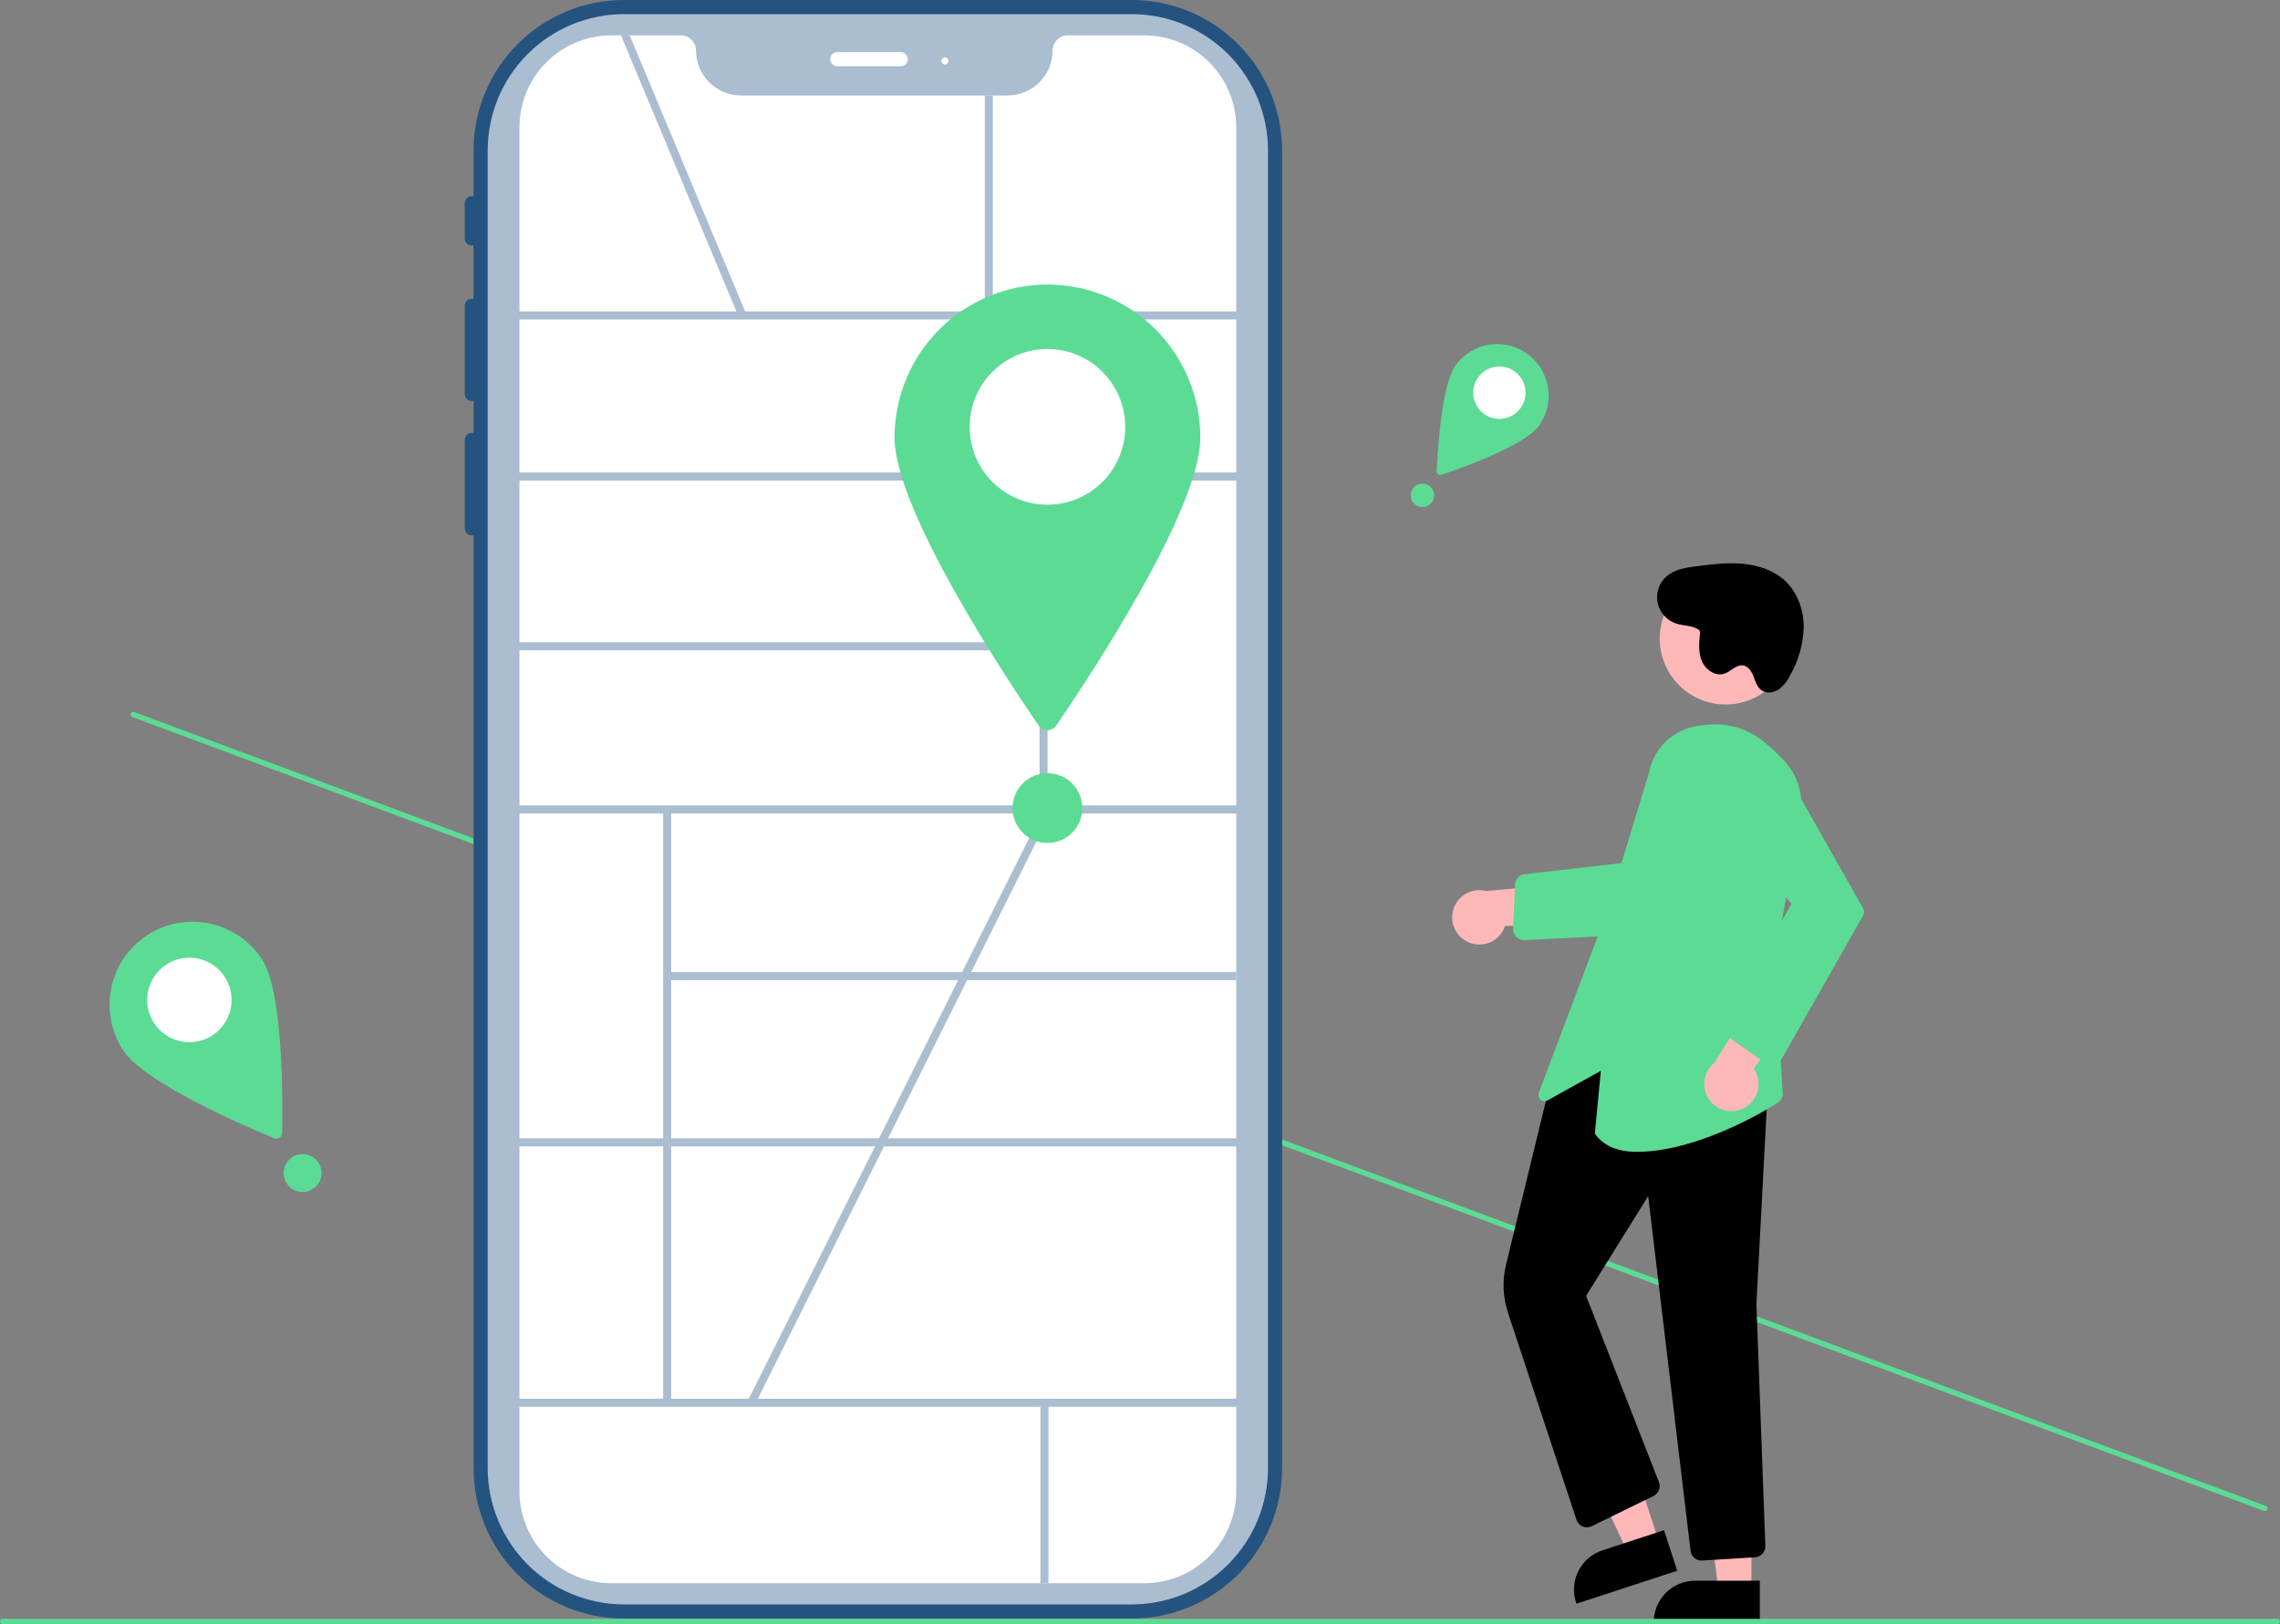 <svg width="560" height="399" viewBox="0 0 560 399" fill="none" xmlns="http://www.w3.org/2000/svg">
<rect x="0" y="0" width="560" height="399" fill="#808080" stroke="none"/>
<g clip-path="url(#clip0_107_5660)">
<path d="M556.915 370.784C556.854 370.948 556.73 371.08 556.572 371.153C556.413 371.226 556.232 371.233 556.068 371.172L32.461 176.134C32.297 176.072 32.165 175.949 32.093 175.79C32.02 175.631 32.014 175.45 32.075 175.286C32.135 175.122 32.259 174.989 32.417 174.917C32.576 174.844 32.757 174.837 32.92 174.897L556.527 369.936C556.691 369.997 556.823 370.121 556.896 370.28C556.969 370.439 556.976 370.62 556.915 370.784Z" fill="#5CDB95"/>
<path d="M277.994 0H153.226C143.439 0.011 134.055 3.908 127.134 10.836C120.214 17.764 116.321 27.157 116.31 36.954V48.243C116.054 48.173 115.785 48.163 115.524 48.214C115.264 48.266 115.018 48.377 114.808 48.539C114.598 48.702 114.428 48.911 114.313 49.15C114.197 49.389 114.138 49.653 114.142 49.918V58.6C114.138 58.866 114.197 59.129 114.313 59.368C114.428 59.607 114.598 59.816 114.808 59.979C115.018 60.141 115.264 60.252 115.524 60.304C115.785 60.355 116.054 60.345 116.31 60.275V73.42C116.054 73.349 115.785 73.339 115.524 73.39C115.264 73.442 115.018 73.553 114.808 73.715C114.598 73.878 114.428 74.087 114.313 74.326C114.197 74.566 114.138 74.829 114.142 75.094V96.798C114.138 97.064 114.197 97.327 114.313 97.566C114.428 97.806 114.598 98.015 114.808 98.177C115.018 98.34 115.264 98.451 115.524 98.502C115.785 98.554 116.054 98.544 116.31 98.473V106.409C116.054 106.339 115.785 106.328 115.524 106.38C115.264 106.431 115.018 106.542 114.808 106.705C114.598 106.867 114.428 107.076 114.313 107.316C114.197 107.555 114.138 107.818 114.142 108.084V129.788C114.138 130.053 114.197 130.316 114.313 130.556C114.428 130.795 114.598 131.004 114.808 131.167C115.018 131.329 115.264 131.44 115.524 131.492C115.785 131.543 116.054 131.533 116.31 131.462V360.656C116.321 370.453 120.214 379.846 127.134 386.774C134.055 393.702 143.439 397.599 153.226 397.61H277.994C287.781 397.599 297.164 393.702 304.085 386.774C311.006 379.846 314.899 370.453 314.91 360.656V36.954C314.899 27.157 311.006 17.764 304.085 10.836C297.164 3.908 287.781 0.011 277.994 0ZM307.104 360.656C307.096 368.382 304.026 375.789 298.568 381.252C293.111 386.715 285.712 389.788 277.994 389.797H153.226C145.508 389.788 138.109 386.715 132.651 381.252C127.194 375.789 124.124 368.382 124.115 360.656V36.954C124.124 29.228 127.194 21.821 132.651 16.358C138.109 10.895 145.508 7.822 153.226 7.813H277.994C285.712 7.822 293.111 10.895 298.568 16.358C304.026 21.821 307.096 29.228 307.104 36.954V360.656Z" fill="#255380"/>
<path d="M277.994 394.137H153.226C144.358 394.127 135.857 390.597 129.586 384.32C123.316 378.043 119.789 369.533 119.779 360.656V36.954C119.789 28.078 123.316 19.567 129.586 13.29C135.857 7.013 144.358 3.483 153.226 3.473H277.994C286.861 3.483 295.363 7.013 301.633 13.29C307.903 19.567 311.431 28.078 311.441 36.954V360.656C311.431 369.533 307.903 378.043 301.633 384.32C295.363 390.597 286.861 394.127 277.994 394.137Z" fill="#AABDD1"/>
<path d="M281.077 388.928H150.143C144.162 388.922 138.428 386.54 134.199 382.307C129.97 378.073 127.591 372.334 127.584 366.347V31.263C127.591 25.276 129.97 19.537 134.199 15.303C138.428 11.069 144.162 8.688 150.143 8.681H167.218C168.207 8.683 169.154 9.076 169.853 9.776C170.552 10.476 170.945 11.424 170.946 12.414C170.95 15.337 172.111 18.14 174.176 20.207C176.241 22.274 179.041 23.437 181.961 23.44H247.524C250.444 23.437 253.244 22.274 255.309 20.207C257.374 18.14 258.535 15.337 258.539 12.414C258.54 11.424 258.933 10.476 259.632 9.776C260.331 9.076 261.278 8.683 262.267 8.681H281.077C287.058 8.688 292.792 11.069 297.021 15.303C301.25 19.536 303.629 25.276 303.635 31.263V366.347C303.629 372.334 301.25 378.073 297.021 382.307C292.792 386.54 287.058 388.922 281.077 388.928Z" fill="white"/>
<path d="M221.247 16.278H205.636C205.176 16.278 204.735 16.095 204.41 15.769C204.085 15.444 203.902 15.002 203.902 14.541C203.902 14.081 204.085 13.639 204.41 13.314C204.735 12.988 205.176 12.805 205.636 12.805H221.247C221.707 12.805 222.148 12.988 222.473 13.314C222.799 13.639 222.981 14.081 222.981 14.541C222.981 15.002 222.799 15.444 222.473 15.769C222.148 16.095 221.707 16.278 221.247 16.278Z" fill="white"/>
<path d="M232.087 15.844C232.566 15.844 232.955 15.455 232.955 14.976C232.955 14.496 232.566 14.107 232.087 14.107C231.608 14.107 231.22 14.496 231.22 14.976C231.22 15.455 231.608 15.844 232.087 15.844Z" fill="white"/>
<path d="M307.853 76.502H123.194V78.481H307.853V76.502Z" fill="#AABDD1"/>
<path d="M307.853 116.073H123.194V118.051H307.853V116.073Z" fill="#AABDD1"/>
<path d="M307.853 197.851H123.194V199.83H307.853V197.851Z" fill="#AABDD1"/>
<path d="M307.853 279.63H123.194V281.608H307.853V279.63Z" fill="#AABDD1"/>
<path d="M307.853 343.602H123.194V345.58H307.853V343.602Z" fill="#AABDD1"/>
<path d="M257.298 77.492H255.321V198.84H257.298V77.492Z" fill="#AABDD1"/>
<path d="M164.855 198.805H162.879V344.591H164.855V198.805Z" fill="#AABDD1"/>
<path d="M303.635 238.795H163.867V240.773H303.635V238.795Z" fill="#AABDD1"/>
<path d="M257.511 344.591H255.534V388.928H257.511V344.591Z" fill="#AABDD1"/>
<path d="M255.98 157.772H127.255V159.751H255.98V157.772Z" fill="#AABDD1"/>
<path d="M154.137 7.431L152.314 8.195L181.444 77.874L183.267 77.11L154.137 7.431Z" fill="#AABDD1"/>
<path d="M243.852 23.44H241.875V77.492H243.852V23.44Z" fill="#AABDD1"/>
<path d="M294.817 107.499C294.817 125.227 267.437 166.535 259.435 178.229C259.194 178.582 258.87 178.872 258.492 179.071C258.113 179.271 257.692 179.376 257.264 179.376C256.836 179.376 256.415 179.271 256.037 179.071C255.658 178.872 255.335 178.582 255.093 178.229C247.092 166.535 219.711 125.227 219.711 107.499C219.711 97.529 223.668 87.968 230.71 80.918C237.753 73.868 247.304 69.907 257.264 69.907C267.224 69.907 276.776 73.868 283.818 80.918C290.861 87.968 294.817 97.529 294.817 107.499Z" fill="#5CDB95"/>
<path d="M257.264 123.987C267.816 123.987 276.37 115.424 276.37 104.861C276.37 94.298 267.816 85.736 257.264 85.736C246.712 85.736 238.158 94.298 238.158 104.861C238.158 115.424 246.712 123.987 257.264 123.987Z" fill="white"/>
<path d="M256.013 199.409L183.657 344.126L185.424 345.011L257.78 200.295L256.013 199.409Z" fill="#AABDD1"/>
<path d="M360.218 231.242C361.071 231.701 362.014 231.967 362.981 232.022C363.948 232.077 364.915 231.918 365.814 231.558C366.714 231.198 367.523 230.645 368.186 229.938C368.849 229.231 369.348 228.387 369.65 227.466L393.189 227.059L386.279 216.953L364.985 218.889C363.405 218.484 361.732 218.674 360.282 219.422C358.833 220.169 357.708 221.423 357.12 222.946C356.532 224.469 356.523 226.154 357.094 227.683C357.665 229.212 358.776 230.478 360.218 231.242Z" fill="#FFB8B8"/>
<path d="M374.349 230.948C373.984 230.948 373.623 230.874 373.287 230.73C372.952 230.587 372.649 230.377 372.397 230.113C372.144 229.849 371.948 229.537 371.82 229.195C371.691 228.854 371.633 228.489 371.649 228.124L372.125 217.319C372.151 216.676 372.406 216.063 372.845 215.592C373.283 215.121 373.876 214.823 374.516 214.752L401.785 211.621L400.871 229.627L374.482 230.944C374.438 230.947 374.393 230.948 374.349 230.948Z" fill="#5CDB95"/>
<path d="M407.56 379.053L399.882 381.563L386.556 353.112L397.888 349.408L407.56 379.053Z" fill="#FFB8B8"/>
<path d="M411.949 385.863L387.193 393.957L387.09 393.644C386.677 392.377 386.517 391.041 386.619 389.713C386.722 388.384 387.084 387.088 387.687 385.9C388.289 384.712 389.12 383.654 390.131 382.787C391.142 381.92 392.313 381.261 393.579 380.847L408.7 375.904L411.949 385.863Z" fill="black"/>
<path d="M430.175 390.951L422.098 390.951L418.255 359.764L430.176 359.765L430.175 390.951Z" fill="#FFB8B8"/>
<path d="M432.235 398.789L406.191 398.788V398.458C406.191 397.126 406.453 395.806 406.963 394.575C407.472 393.344 408.219 392.225 409.16 391.283C410.101 390.341 411.219 389.593 412.449 389.083C413.679 388.573 414.997 388.311 416.328 388.311H416.329L432.235 388.312L432.235 398.789Z" fill="black"/>
<path d="M417.907 383.361C417.247 383.36 416.61 383.117 416.116 382.678C415.622 382.24 415.306 381.635 415.227 380.979L404.813 293.828L389.569 318.324L407.455 364.078C407.698 364.711 407.697 365.411 407.452 366.043C407.206 366.675 406.734 367.192 406.127 367.493L390.955 374.925C390.608 375.095 390.23 375.188 389.844 375.199C389.459 375.21 389.076 375.139 388.72 374.989C388.365 374.839 388.046 374.615 387.784 374.332C387.522 374.049 387.324 373.712 387.203 373.346L370.389 322.493C369.122 318.666 368.956 314.559 369.911 310.642L380.783 265.98L380.911 265.91L405.418 252.472L405.558 252.523L434.42 263.068L431.4 320.325L433.594 379.752C433.624 380.458 433.375 381.147 432.901 381.671C432.427 382.195 431.767 382.511 431.062 382.551L418.076 383.356C418.02 383.359 417.963 383.361 417.907 383.361Z" fill="black"/>
<path d="M402.009 282.951C397.697 282.951 394.064 281.721 391.791 278.596L391.717 278.495L393.188 263.046L380.107 270.315C379.836 270.465 379.525 270.529 379.217 270.497C378.908 270.465 378.617 270.339 378.382 270.136C378.147 269.934 377.98 269.663 377.904 269.363C377.827 269.062 377.845 268.744 377.954 268.454L394.267 225.086L405.039 189.758C405.573 186.93 406.953 184.332 408.995 182.307C411.037 180.281 413.646 178.925 416.475 178.417C426.071 176.652 431.786 179.893 438.385 187.086C439.981 188.836 441.157 190.928 441.822 193.202C442.487 195.476 442.624 197.872 442.223 200.208L435.98 235.927L437.815 267.953C437.955 268.505 437.917 269.087 437.707 269.617C437.497 270.146 437.125 270.595 436.644 270.9C431.541 274.151 415.896 282.949 402.009 282.951Z" fill="#5CDB95"/>
<path d="M423.84 173.068C432.776 173.068 440.021 165.815 440.021 156.869C440.021 147.924 432.776 140.671 423.84 140.671C414.903 140.671 407.658 147.924 407.658 156.869C407.658 165.815 414.903 173.068 423.84 173.068Z" fill="#FFB8B8"/>
<path d="M428.054 272.334C428.935 271.93 429.716 271.337 430.343 270.599C430.97 269.86 431.427 268.992 431.683 268.057C431.939 267.122 431.987 266.142 431.823 265.186C431.66 264.231 431.289 263.322 430.737 262.526L444.615 243.488L432.394 242.908L421.089 261.075C419.814 262.092 418.955 263.542 418.677 265.151C418.398 266.759 418.718 268.414 419.576 269.801C420.435 271.189 421.772 272.214 423.335 272.68C424.897 273.147 426.577 273.024 428.054 272.334Z" fill="#FFB8B8"/>
<path d="M435.57 261.591C434.893 261.688 434.204 261.524 433.643 261.132L424.456 254.719C423.904 254.336 423.514 253.761 423.364 253.105C423.215 252.45 423.315 251.762 423.646 251.177L440.002 222.046L423.552 202.224C422.688 201.183 422.05 199.974 421.679 198.672C421.307 197.371 421.211 196.007 421.395 194.666C421.579 193.325 422.04 192.038 422.748 190.885C423.457 189.733 424.397 188.74 425.509 187.971C426.622 187.202 427.882 186.674 429.21 186.419C430.537 186.164 431.903 186.189 433.221 186.491C434.539 186.794 435.779 187.368 436.863 188.176C437.947 188.985 438.851 190.01 439.517 191.188L457.681 223.28C457.81 223.508 457.877 223.766 457.877 224.029C457.877 224.291 457.809 224.549 457.68 224.777L437.537 260.25C437.351 260.577 437.099 260.862 436.797 261.086C436.495 261.31 436.15 261.468 435.784 261.552C435.713 261.568 435.642 261.581 435.57 261.591Z" fill="#5CDB95"/>
<path d="M417.373 154.802C415.771 153.605 413.554 153.792 411.656 153.165C410.527 152.791 409.515 152.127 408.722 151.238C407.93 150.35 407.385 149.269 407.141 148.103C406.898 146.937 406.965 145.727 407.337 144.596C407.708 143.464 408.369 142.45 409.255 141.655C411.305 139.817 414.221 139.4 416.952 139.063C420.694 138.602 424.472 138.141 428.224 138.507C431.976 138.874 435.754 140.142 438.496 142.732C441.52 145.587 443.01 149.837 443.019 153.998C442.914 158.178 441.768 162.266 439.684 165.891C439.04 167.268 438.069 168.467 436.856 169.383C435.594 170.217 433.816 170.435 432.6 169.534C431.549 168.756 431.165 167.392 430.69 166.173C430.216 164.954 429.406 163.655 428.112 163.467C426.446 163.225 425.175 164.921 423.586 165.475C421.363 166.251 418.893 164.535 417.986 162.36C417.08 160.185 417.318 157.724 417.573 155.381" fill="black"/>
<path d="M560 398.34C560 398.515 559.93 398.683 559.807 398.806C559.683 398.93 559.516 398.999 559.341 399H0.659C0.484 399 0.317 398.93 0.193 398.807C0.069 398.683 0 398.515 0 398.34C0 398.166 0.069 397.998 0.193 397.874C0.317 397.75 0.484 397.681 0.659 397.681H559.341C559.516 397.681 559.683 397.751 559.807 397.875C559.93 397.998 560 398.166 560 398.34Z" fill="#5CDB95"/>
<path d="M257.264 207.084C261.994 207.084 265.829 203.246 265.829 198.511C265.829 193.776 261.994 189.937 257.264 189.937C252.534 189.937 248.699 193.776 248.699 198.511C248.699 203.246 252.534 207.084 257.264 207.084Z" fill="#5CDB95"/>
<path d="M377.842 104.77C374.265 109.542 358.559 115.125 354.046 116.655C353.91 116.702 353.764 116.714 353.622 116.691C353.48 116.669 353.345 116.611 353.23 116.525C353.115 116.438 353.023 116.325 352.961 116.195C352.9 116.065 352.871 115.921 352.877 115.777C353.083 111.012 354.047 94.356 357.624 89.584C359.636 86.9 362.63 85.126 365.948 84.652C369.267 84.179 372.637 85.044 375.318 87.058C377.999 89.071 379.771 92.069 380.244 95.39C380.718 98.712 379.853 102.086 377.842 104.77Z" fill="#5CDB95"/>
<path d="M368.265 102.903C371.816 102.903 374.695 100.021 374.695 96.466C374.695 92.912 371.816 90.03 368.265 90.03C364.714 90.03 361.835 92.912 361.835 96.466C361.835 100.021 364.714 102.903 368.265 102.903Z" fill="white"/>
<path d="M349.369 124.561C350.961 124.561 352.252 123.269 352.252 121.676C352.252 120.082 350.961 118.791 349.369 118.791C347.777 118.791 346.487 120.082 346.487 121.676C346.487 123.269 347.777 124.561 349.369 124.561Z" fill="#5CDB95"/>
<path d="M64.352 235.667C69.615 243.717 69.447 270.621 69.286 278.312C69.281 278.544 69.22 278.772 69.107 278.975C68.995 279.178 68.835 279.351 68.64 279.479C68.446 279.606 68.224 279.684 67.993 279.706C67.761 279.727 67.528 279.692 67.314 279.604C60.209 276.675 35.511 266.063 30.247 258.013C28.779 255.771 27.767 253.262 27.269 250.629C26.77 247.996 26.795 245.29 27.341 242.666C27.887 240.042 28.945 237.552 30.453 235.337C31.962 233.123 33.891 231.227 36.131 229.759C38.371 228.292 40.879 227.28 43.51 226.782C46.141 226.285 48.844 226.311 51.464 226.86C54.085 227.409 56.572 228.469 58.784 229.98C60.995 231.491 62.887 233.424 64.352 235.667Z" fill="#5CDB95"/>
<path d="M46.516 256.022C52.243 256.022 56.885 251.375 56.885 245.642C56.885 239.91 52.243 235.263 46.516 235.263C40.79 235.263 36.147 239.91 36.147 245.642C36.147 251.375 40.79 256.022 46.516 256.022Z" fill="white"/>
<path d="M74.322 292.821C76.889 292.821 78.97 290.737 78.97 288.168C78.97 285.598 76.889 283.515 74.322 283.515C71.755 283.515 69.674 285.598 69.674 288.168C69.674 290.737 71.755 292.821 74.322 292.821Z" fill="#5CDB95"/>
</g>
<defs>
<clipPath id="clip0_107_5660">
<rect width="560" height="399" fill="white"/>
</clipPath>
</defs>
</svg>
